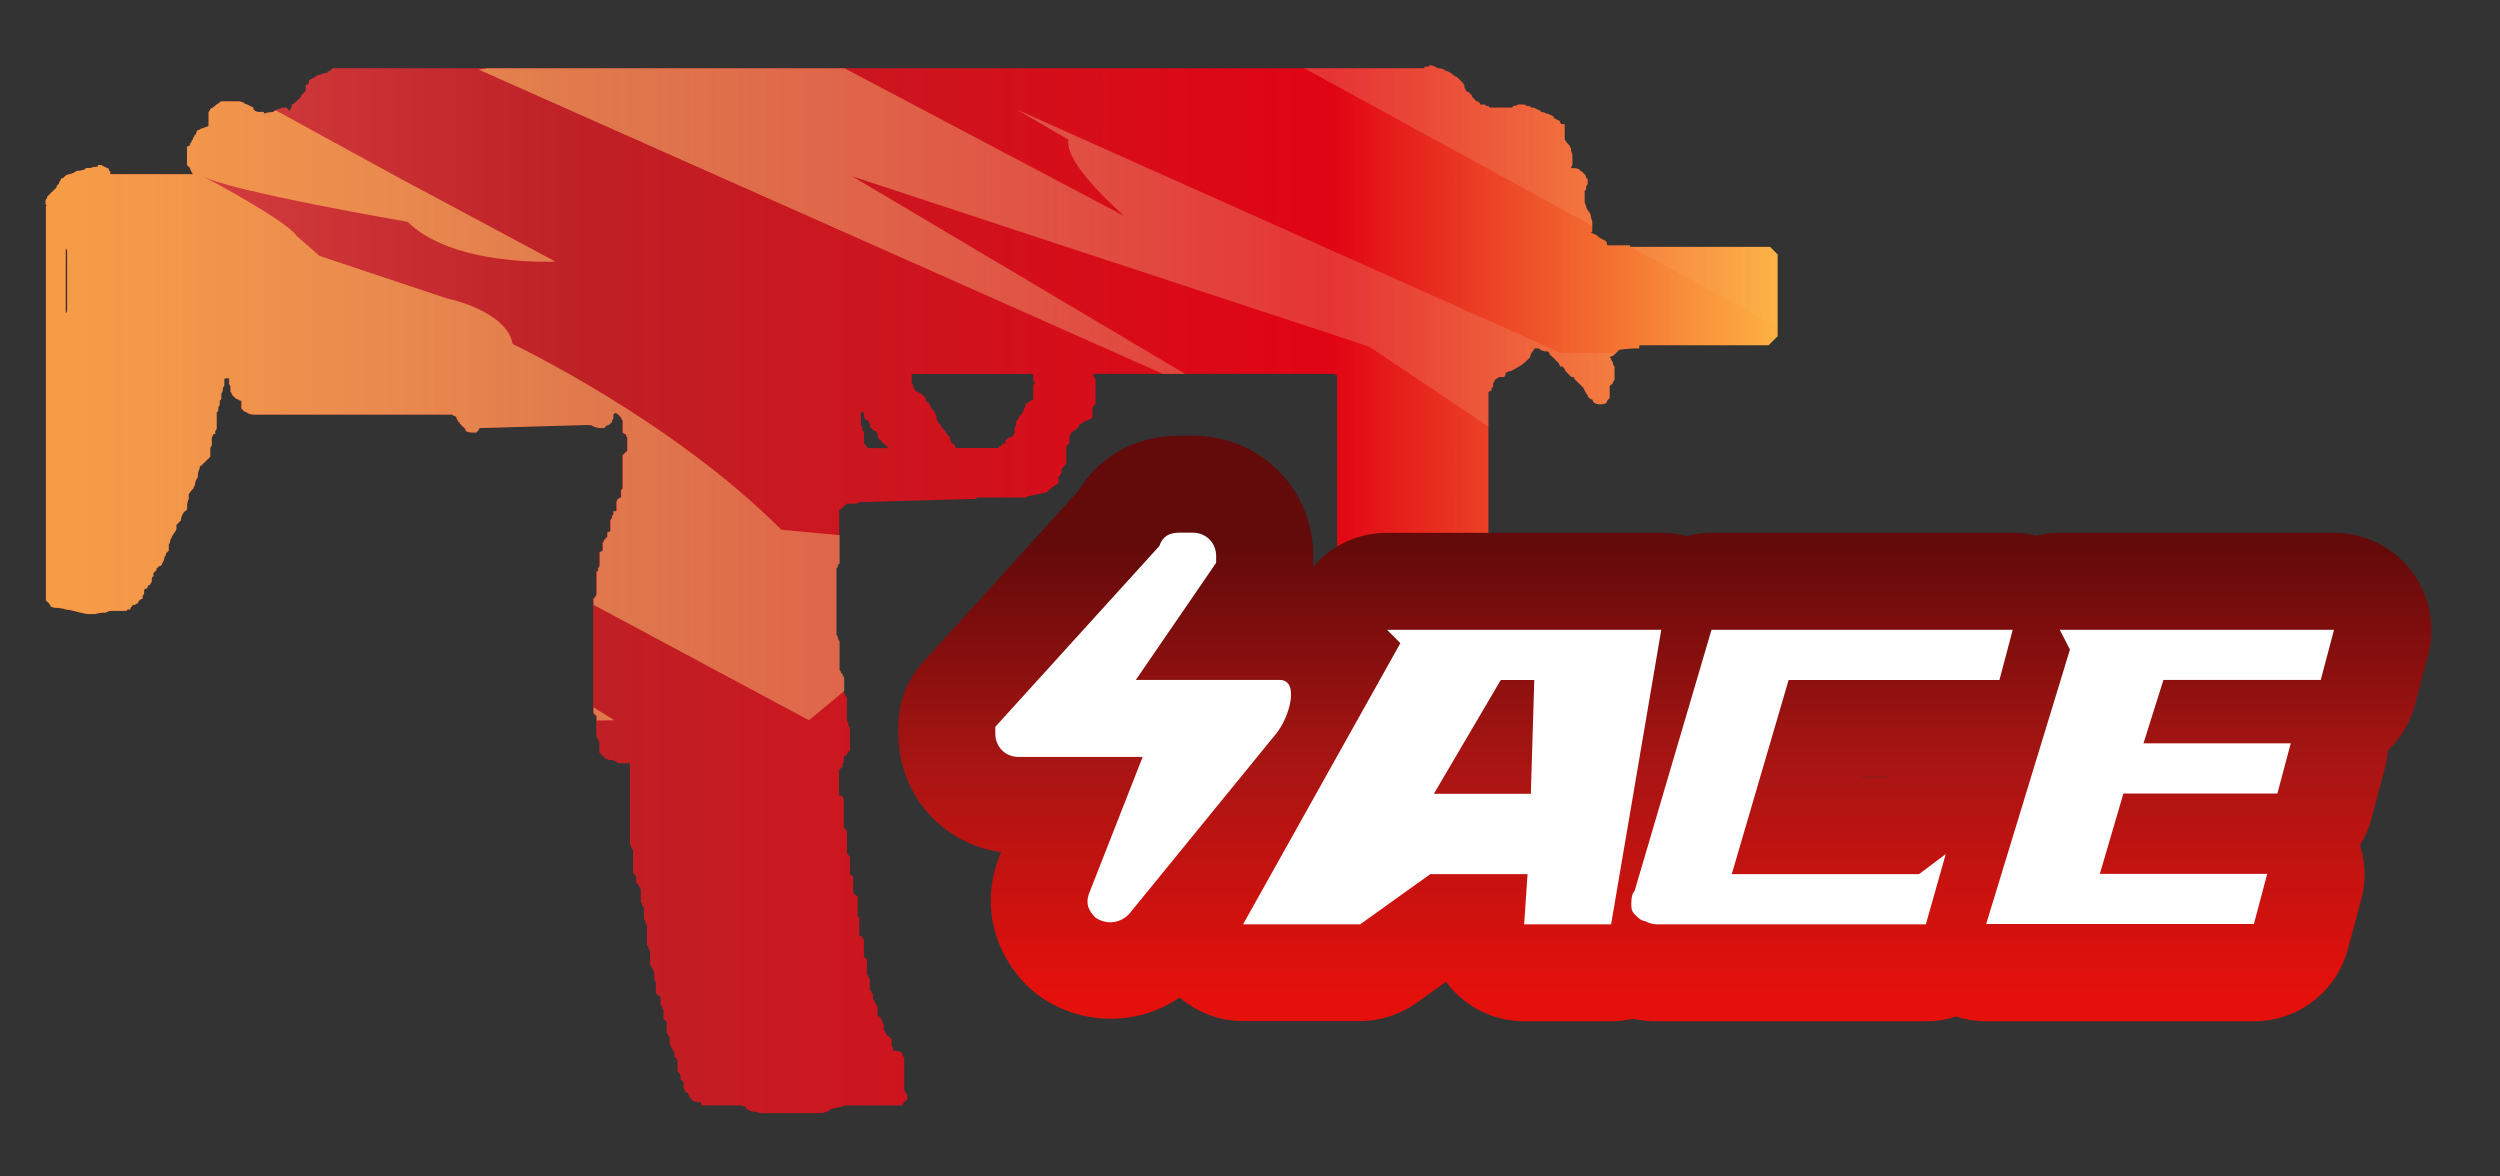 <?xml version="1.0" encoding="utf-8"?>
<!-- Generator: Adobe Illustrator 16.0.0, SVG Export Plug-In . SVG Version: 6.00 Build 0)  -->
<!DOCTYPE svg PUBLIC "-//W3C//DTD SVG 1.1//EN" "http://www.w3.org/Graphics/SVG/1.1/DTD/svg11.dtd">
<svg version="1.1" id="case1" xmlns="http://www.w3.org/2000/svg" xmlns:xlink="http://www.w3.org/1999/xlink" x="0px" y="0px"
	 width="76.5px" height="36px" viewBox="0 0 76.5 36" enable-background="new 0 0 76.5 36" xml:space="preserve">
<rect x="0" y="0" width="76.5" height="36" fill="#333333" stroke="none"/>
<linearGradient id="mp7_1_" gradientUnits="userSpaceOnUse" x1="-116.663" y1="-541.249" x2="-63.664" y2="-541.249" gradientTransform="matrix(1 0 0 -1 118.06 -523.226)">
	<stop  offset="0" style="stop-color:#DC4A49"/>
	<stop  offset="0.301" style="stop-color:#BE2126"/>
	<stop  offset="0.742" style="stop-color:#E10414"/>
	<stop  offset="1" style="stop-color:#FEB243"/>
</linearGradient>
<path id="mp7" fill="url(#mp7_1_)" d="M31.618,11.536v-0.092h-3.721v0.277c0.028,0.022,0.045,0.055,0.048,0.091v0.048l0.052,0.046
	v0.045c0.061,0.032,0.124,0.062,0.186,0.092c0.031,0.031,0.062,0.063,0.1,0.094c0.027,0.022,0.044,0.054,0.047,0.089v0.046
	c0.023,0.028,0.057,0.045,0.093,0.048c0.003,0.036,0.021,0.069,0.048,0.091c0.001,0.036,0.018,0.069,0.046,0.092
	c-0.004,0.022,0.011,0.043,0.034,0.047c0.005,0,0.009,0,0.014,0c0.032,0.062,0.063,0.123,0.093,0.185v0.091l0.039,0.047v0.047
	l0.094,0.091c0.003,0.036,0.021,0.069,0.048,0.093l0.092,0.095v0.047h0.046v0.048c0.032,0.029,0.064,0.06,0.094,0.091v0.091
	l0.047,0.048v0.045c0.036,0.002,0.069,0.02,0.093,0.047c0.003,0.036,0.02,0.069,0.047,0.093h1.273
	c0.024,0.003,0.046-0.014,0.048-0.038c0-0.003,0-0.006,0-0.009c0.035-0.002,0.068-0.019,0.09-0.046v-0.04h0.096V13.48l0.095-0.091
	c0.052,0.002,0.101-0.014,0.14-0.047c0.002-0.036,0.02-0.069,0.047-0.092v-0.139c0.004-0.036,0.021-0.069,0.047-0.093V12.88
	c0.023,0.003,0.045-0.012,0.049-0.035c0-0.003,0-0.007,0-0.011c0.026-0.023,0.043-0.056,0.046-0.091
	c0.03-0.031,0.062-0.063,0.095-0.093c0.002-0.036,0.019-0.069,0.047-0.092V12.51c0.027-0.023,0.045-0.056,0.047-0.092
	s0.02-0.069,0.047-0.091c0.037-0.003,0.07-0.021,0.095-0.048c0.024-0.027,0.059-0.043,0.095-0.046v-0.415
	c0.004-0.035,0.02-0.068,0.047-0.091c-0.003-0.036-0.02-0.068-0.047-0.092C31.618,11.603,31.62,11.569,31.618,11.536z M49.125,7.368
	c0.027,0.023,0.045,0.056,0.049,0.092c-0.004,0.022,0.014,0.043,0.031,0.047c0.006,0.001,0.01,0.001,0.018,0h0.658v0.047h4.283
	l0.232,0.233v2.5l-0.279,0.278h-3.955v0.094c-0.205,0-0.41,0.015-0.613,0.045l-0.047,0.047c-0.029,0.029-0.076,0.076-0.141,0.138
	c-0.037,0.001-0.072,0.018-0.1,0.045c0.025,0.024,0.045,0.058,0.049,0.094c0.025,0.024,0.045,0.057,0.047,0.093
	s0.02,0.068,0.047,0.091v0.418c-0.027,0.023-0.045,0.057-0.047,0.092c-0.029,0.031-0.064,0.061-0.102,0.091v0.371l-0.047,0.045
	c-0.027,0.025-0.047,0.062-0.047,0.1c-0.119,0.059-0.262,0.059-0.375,0c-0.031-0.025-0.053-0.062-0.053-0.1
	c-0.033-0.001-0.066-0.017-0.094-0.045l-0.047-0.045c-0.002-0.037-0.021-0.071-0.051-0.094c-0.029-0.061-0.063-0.122-0.094-0.183
	l-0.047-0.048c-0.029-0.03-0.063-0.06-0.094-0.091l-0.096-0.092c-0.025-0.023-0.045-0.057-0.047-0.093h-0.073
	c-0.032-0.031-0.063-0.062-0.097-0.092c-0.031-0.03-0.063-0.061-0.092-0.094c-0.008-0.036-0.021-0.068-0.053-0.092
	c0-0.03-0.025-0.046-0.094-0.046c-0.027-0.022-0.045-0.055-0.049-0.091l-0.09-0.093c-0.031-0.03-0.063-0.063-0.096-0.094
	l-0.102-0.091c-0.002-0.036-0.021-0.069-0.047-0.092h-0.047c-0.063-0.001-0.129-0.017-0.188-0.047L47.1,10.661h-0.141
	c-0.023,0.05-0.057,0.097-0.094,0.137c-0.025,0.042-0.041,0.089-0.047,0.137c-0.031,0.034-0.078,0.078-0.145,0.14
	c-0.059,0.055-0.117,0.102-0.188,0.138c-0.079,0.042-0.157,0.088-0.233,0.138c-0.053-0.004-0.104,0.013-0.144,0.048H46.07v0.046
	c-0.004,0.036-0.021,0.069-0.049,0.092H45.88c-0.051,0.024-0.101,0.055-0.142,0.093c-0.002,0.036-0.021,0.069-0.049,0.092v0.091
	c0.006,0.023-0.014,0.044-0.032,0.048c-0.005,0-0.011,0-0.015,0v0.091c-0.033,0.002-0.067,0.019-0.096,0.047v11.935
	c-0.003,0.037-0.021,0.07-0.048,0.094l-0.049,0.052v0.092c-0.039,0-0.071,0.021-0.103,0.045l-0.045,0.048h-0.371
	c-0.022-0.023-0.058-0.046-0.095-0.048c-0.157,0-0.313-0.021-0.471-0.045c-0.063-0.002-0.13-0.021-0.188-0.045
	c-0.044-0.019-0.078-0.051-0.093-0.099h-0.094c-0.021,0.009-0.046-0.012-0.05-0.028c0-0.004,0-0.015,0-0.019
	c-0.063,0-0.129-0.016-0.188-0.045c-0.021,0.004-0.044-0.012-0.048-0.033c0-0.004,0-0.008,0-0.012
	c-0.064-0.002-0.131-0.018-0.188-0.047h-0.131v-0.045c-0.064,0-0.131-0.016-0.188-0.045c-0.064,0-0.128-0.016-0.188-0.045
	l-0.048-0.045H42.68c-0.021-0.029-0.06-0.047-0.095-0.049c-0.036-0.002-0.069-0.018-0.099-0.047
	c-0.051,0.004-0.103-0.012-0.141-0.045c-0.054-0.023-0.101-0.06-0.144-0.092c-0.063-0.031-0.125-0.063-0.188-0.097h-0.048
	c-0.052-0.021-0.101-0.055-0.142-0.092c-0.051-0.021-0.1-0.062-0.141-0.099c-0.004-0.03-0.021-0.065-0.05-0.092
	c-0.021-0.022-0.062-0.045-0.097-0.047c-0.025-0.021-0.045-0.057-0.047-0.092c-0.031-0.029-0.063-0.061-0.096-0.092
	c-0.029-0.023-0.049-0.062-0.049-0.1c-0.035-0.003-0.07-0.021-0.096-0.046c-0.036-0.003-0.068-0.021-0.094-0.047
	c-0.002-0.035-0.021-0.067-0.047-0.096c-0.004-0.034-0.021-0.064-0.047-0.097c-0.002-0.032-0.021-0.063-0.049-0.09
	c0.004-0.021-0.016-0.045-0.033-0.047c-0.004,0-0.01,0-0.015,0v-0.096c-0.005-0.035-0.021-0.068-0.051-0.092V22.08
	c-0.028-0.033-0.063-0.063-0.093-0.092l-0.043-0.047v-0.094c-0.026-0.021-0.047-0.06-0.047-0.097
	c-0.004-0.033-0.021-0.063-0.049-0.094V19.22c0.026-0.021,0.045-0.059,0.049-0.094c0.023-0.021,0.045-0.058,0.047-0.094v-0.787
	c0.029-0.062,0.063-0.124,0.095-0.186c0.024-0.023,0.044-0.056,0.046-0.092v-6.48c-0.042-0.025-0.09-0.041-0.139-0.047h-7.3
	c0.003,0.023-0.014,0.044-0.037,0.047c-0.003,0-0.007,0-0.01,0l0.047,0.045c0.027,0.023,0.045,0.057,0.047,0.093v0.738
	c-0.031,0.032-0.063,0.063-0.094,0.1v0.322c-0.063,0.033-0.127,0.062-0.188,0.093c-0.036,0.001-0.071,0.019-0.095,0.047
	c-0.023,0.027-0.059,0.044-0.094,0.046c-0.028,0.023-0.046,0.056-0.049,0.092c-0.029,0.032-0.062,0.062-0.092,0.092
	c-0.053,0.021-0.1,0.054-0.142,0.092v0.04c-0.027,0.023-0.044,0.056-0.048,0.091v0.184l-0.094,0.093v0.554
	c-0.021-0.004-0.043,0.01-0.047,0.033c-0.002,0.004-0.002,0.009-0.001,0.014c-0.03,0.03-0.062,0.059-0.094,0.093v0.09
	c-0.003,0.036-0.02,0.07-0.047,0.094c0.003,0.022-0.014,0.043-0.036,0.045c-0.004,0-0.008,0-0.012,0v0.185
	c0.003,0.022-0.014,0.043-0.035,0.045c-0.004,0-0.008,0-0.012,0c-0.04,0.04-0.088,0.071-0.14,0.093l-0.047,0.047l-0.095,0.092
	c-0.04,0.033-0.091,0.049-0.143,0.045c-0.125,0.032-0.267,0.064-0.423,0.092c-0.036,0.002-0.071,0.019-0.094,0.048h-1.498
	l-0.047,0.045h-0.14l-3.389,0.094c-0.036,0.002-0.071,0.019-0.095,0.046h-0.328c0.002,0.022-0.014,0.043-0.036,0.045
	c-0.003,0-0.007,0-0.011,0l-0.091,0.092l-0.05,0.048H25.68v1.661c-0.023-0.003-0.044,0.012-0.048,0.035c0,0.003,0,0.007,0,0.011
	c-0.001,0.036-0.019,0.07-0.046,0.093v2.035c0.027,0.021,0.043,0.057,0.046,0.092c0.002,0.037,0.02,0.068,0.048,0.097v0.879
	c0.027,0.021,0.044,0.06,0.046,0.092l0.05,0.048c0.002,0.036,0.019,0.069,0.046,0.094v0.465c0.027,0.021,0.044,0.059,0.046,0.094
	l0.047,0.045v0.691c0.002,0.035,0.019,0.066,0.046,0.093v0.093c0.029,0.021,0.046,0.059,0.049,0.094v0.646l-0.05,0.046
	c-0.027,0.022-0.043,0.06-0.046,0.094c-0.023,0.026-0.057,0.045-0.093,0.048v0.188l-0.046,0.046v0.093
	c-0.033,0.03-0.065,0.063-0.1,0.094v0.785h0.1c0.002,0.035,0.019,0.067,0.046,0.096v0.877l0.048,0.051
	c0.028,0.021,0.045,0.056,0.047,0.092v0.602c0.002,0.034,0.019,0.067,0.046,0.09c-0.002,0.022,0.014,0.045,0.037,0.048
	c0.004,0,0.008,0,0.012,0v0.558c0.024,0.024,0.058,0.045,0.095,0.047v0.512c0.03,0.027,0.061,0.063,0.093,0.092h0.046v0.603
	c-0.002,0.021,0.014,0.043,0.037,0.046c0.004,0,0.007,0,0.011,0v0.555c0.025,0.024,0.059,0.043,0.095,0.046
	c0.002,0.036,0.019,0.067,0.047,0.093v0.513c0.033,0.028,0.062,0.063,0.093,0.095v0.459l0.041,0.039
	c0.001,0.037,0.019,0.069,0.047,0.096v0.32c0.027,0.021,0.045,0.059,0.049,0.094l0.047,0.053v0.143
	c0.028,0.021,0.046,0.058,0.047,0.09c0.029,0.021,0.046,0.059,0.049,0.095l0.046,0.048v0.275c0.023,0.027,0.057,0.043,0.093,0.048
	v0.047c0.028,0.021,0.045,0.058,0.047,0.093c0.003,0.034,0.02,0.066,0.047,0.094v0.139c0.028,0.021,0.045,0.059,0.048,0.094
	c0.028,0.021,0.045,0.059,0.048,0.092c0.024,0.029,0.058,0.046,0.095,0.048c-0.003,0.021,0.012,0.044,0.034,0.048
	c0.004,0,0.009,0,0.013,0v0.187c0.002,0.035,0.019,0.067,0.046,0.095v0.092h0.059c0.065,0.002,0.13,0.018,0.189,0.045
	c0.027,0.023,0.043,0.061,0.046,0.094c-0.003,0.021,0.015,0.045,0.039,0.051c0.003,0,0.006,0,0.01,0v1.018
	c0.027,0.021,0.044,0.057,0.047,0.092l0.048,0.047v0.141l-0.1,0.094c-0.028,0.021-0.045,0.059-0.048,0.092h-1.737
	c-0.05,0.01-0.099,0.023-0.142,0.049h-0.045c-0.076,0.025-0.156,0.043-0.236,0.047c-0.041,0.037-0.088,0.066-0.139,0.094h-0.048
	c-0.039,0.031-0.09,0.049-0.142,0.045h-1.883c-0.074-0.033-0.154-0.051-0.235-0.045c-0.061-0.031-0.124-0.063-0.186-0.094v-0.047
	c-0.059-0.029-0.125-0.049-0.191-0.049h-1.177V33.73H21.39c-0.065,0-0.13-0.021-0.188-0.047c-0.032-0.031-0.063-0.063-0.094-0.098
	c-0.004-0.031-0.021-0.064-0.048-0.092V33.45c-0.036-0.007-0.07-0.021-0.094-0.052c-0.003-0.032-0.02-0.065-0.047-0.092V33.12l0,0
	c-0.032-0.028-0.063-0.063-0.095-0.093v-0.143c-0.032-0.027-0.062-0.063-0.094-0.092v-0.37c-0.033-0.028-0.064-0.063-0.095-0.09
	V32.2c0.002-0.023-0.014-0.043-0.037-0.048c-0.003,0-0.006,0-0.009,0c-0.003-0.034-0.021-0.067-0.049-0.092
	c-0.001-0.035-0.019-0.069-0.048-0.094v-0.234l-0.047-0.047c-0.002-0.035-0.019-0.067-0.046-0.094V31.27
	c-0.032-0.024-0.062-0.063-0.095-0.09v-0.281c-0.026-0.021-0.042-0.057-0.045-0.094c0.002-0.021-0.015-0.045-0.039-0.047
	c-0.003,0-0.006,0-0.009,0v-0.275c-0.037,0-0.071-0.018-0.095-0.045l-0.047-0.047v-0.324c-0.003-0.03-0.02-0.063-0.046-0.092v-0.184
	c-0.001-0.035-0.015-0.068-0.038-0.092c-0.002-0.037-0.02-0.07-0.048-0.094c-0.002-0.035-0.019-0.066-0.046-0.09v-0.418
	c-0.028-0.021-0.045-0.06-0.047-0.097c-0.002-0.033-0.02-0.063-0.047-0.092v-0.604c-0.028-0.023-0.044-0.062-0.047-0.099
	c-0.002-0.035-0.02-0.063-0.047-0.092V27.75c-0.023,0.004-0.045-0.014-0.048-0.037c0-0.004,0-0.006,0-0.01
	c-0.001-0.035-0.019-0.068-0.046-0.092v-0.369c-0.003-0.035-0.02-0.068-0.047-0.092c-0.003-0.037-0.02-0.07-0.048-0.094
	l-0.049-0.054V26.82l-0.047-0.053c0.002-0.021-0.014-0.041-0.036-0.045c-0.004,0-0.008,0-0.012,0v-0.688
	c-0.003-0.035-0.02-0.066-0.047-0.097c-0.002-0.03-0.019-0.063-0.046-0.092v-2.492H18.95c-0.037-0.004-0.071-0.021-0.095-0.049
	c-0.036-0.002-0.07-0.018-0.094-0.045h-0.045c-0.066,0-0.131-0.016-0.189-0.047c-0.03-0.031-0.063-0.061-0.094-0.092
	c-0.031-0.031-0.061-0.061-0.093-0.094v-0.324c-0.035-0.059-0.066-0.121-0.095-0.184v-0.604L18.15,21.82v-3.51
	c0.022,0.004,0.043-0.011,0.047-0.033c0.001-0.004,0.001-0.008,0-0.012c0.028-0.023,0.045-0.057,0.047-0.093V17.48h0.046v-0.09
	c0.027-0.024,0.044-0.058,0.049-0.094V16.89c0.036-0.002,0.07-0.02,0.093-0.048V16.61c0.028-0.023,0.045-0.056,0.048-0.091
	c0.032-0.031,0.062-0.063,0.094-0.091v-0.14c0.036-0.002,0.07-0.019,0.094-0.046v-0.325c0.028-0.022,0.046-0.057,0.048-0.093
	c0.002-0.035,0.019-0.067,0.046-0.089v-0.092h0.092v-0.28c0.012-0.072,0.068-0.128,0.14-0.14v-0.227l0.048-0.047V13.93l0.093-0.093
	l0.049-0.041v-0.42c-0.027-0.023-0.044-0.056-0.047-0.092c-0.036-0.003-0.069-0.02-0.093-0.047v-0.369
	c-0.027-0.023-0.044-0.056-0.048-0.091c-0.033-0.031-0.062-0.063-0.094-0.093c-0.023-0.028-0.058-0.045-0.094-0.047l-0.047,0.047
	v0.093c-0.003,0.035-0.02,0.067-0.046,0.091v0.046c-0.032,0.032-0.065,0.062-0.1,0.093c-0.036,0.003-0.069,0.019-0.094,0.045
	l-0.037,0.047h-0.14c-0.065-0.007-0.128-0.023-0.189-0.047c-0.04-0.034-0.09-0.05-0.142-0.045h-0.144
	c-1.036,0.032-2.103,0.062-3.2,0.092c-0.027,0.023-0.044,0.056-0.047,0.092c-0.022-0.003-0.043,0.012-0.046,0.034
	c-0.001,0.004-0.001,0.007,0,0.011h-0.14c-0.065,0-0.129-0.016-0.188-0.045c-0.003-0.036-0.021-0.068-0.047-0.092
	c-0.033-0.031-0.062-0.061-0.094-0.092l-0.046-0.046c0.004-0.022-0.011-0.043-0.034-0.047c-0.004-0.001-0.009-0.001-0.013,0
	c-0.002-0.037-0.021-0.071-0.05-0.093v-0.042l-0.047-0.047c-0.036-0.003-0.069-0.02-0.093-0.046h-6.07
	c-0.065-0.001-0.13-0.017-0.188-0.047c-0.024-0.027-0.058-0.043-0.094-0.045l-0.094-0.095v-0.233
	c-0.037-0.002-0.07-0.019-0.095-0.045c-0.036-0.002-0.07-0.018-0.095-0.045l-0.094-0.094c-0.002-0.036-0.02-0.07-0.048-0.092v-0.14
	c-0.003-0.035-0.019-0.068-0.045-0.091v-0.185h-0.1c-0.024-0.002-0.045,0.015-0.047,0.039c0,0.002,0,0.005,0,0.007v0.185
	c-0.027,0.024-0.044,0.058-0.047,0.094v0.045c-0.003,0.035-0.019,0.068-0.045,0.092v0.139c-0.003,0.036-0.021,0.068-0.05,0.089
	v0.135c-0.028,0.026-0.045,0.062-0.047,0.1v0.093c-0.021-0.003-0.042,0.012-0.045,0.033c-0.001,0.004-0.001,0.008,0,0.012v0.462
	c-0.002,0.036-0.019,0.069-0.047,0.092v0.092H6.527c-0.003,0.036-0.02,0.068-0.047,0.092v0.231c-0.001,0.036-0.019,0.07-0.046,0.093
	v0.277c-0.031,0.031-0.064,0.061-0.094,0.091c-0.064,0.062-0.126,0.125-0.189,0.186c-0.032,0-0.047,0.029-0.047,0.092
	c-0.031,0.057-0.047,0.12-0.048,0.188c0.004,0.05-0.013,0.1-0.047,0.137c-0.03,0.057-0.046,0.121-0.047,0.185
	c-0.027,0.024-0.043,0.057-0.046,0.093C5.859,15,5.811,15.062,5.773,15.131v0.14c-0.031,0.057-0.047,0.121-0.048,0.185V15.6
	c-0.062,0.028-0.111,0.078-0.139,0.14c-0.032,0.056-0.048,0.119-0.049,0.183c-0.03,0.032-0.078,0.078-0.14,0.139V16.2
	c-0.023,0.051-0.055,0.098-0.092,0.14c-0.033,0.06-0.062,0.121-0.095,0.184c0.003,0.05-0.013,0.1-0.047,0.138v0.184l-0.046,0.048
	c-0.029,0.022-0.046,0.057-0.047,0.093c-0.035,0.037-0.053,0.087-0.048,0.137l-0.094,0.185c-0.036,0.002-0.07,0.019-0.094,0.046
	L4.787,17.4v0.045l-0.094,0.091v0.094l-0.048,0.046v0.093c-0.003,0.036-0.02,0.068-0.046,0.092c0.002,0.023-0.014,0.043-0.037,0.045
	c-0.003,0-0.007,0-0.011,0C4.524,17.93,4.507,17.964,4.504,18c-0.037,0.001-0.071,0.019-0.094,0.047v0.09
	c-0.001,0.036-0.018,0.07-0.047,0.092v0.093c-0.037,0.002-0.071,0.019-0.095,0.047c-0.028,0.022-0.045,0.056-0.047,0.092
	c-0.036,0.003-0.069,0.02-0.092,0.046c-0.062,0-0.094,0.019-0.094,0.046c-0.028,0.022-0.046,0.059-0.048,0.094h-0.09
	c0.002,0.022-0.015,0.043-0.038,0.045c-0.003,0-0.006,0-0.009,0H3.38c-0.05,0.009-0.098,0.022-0.142,0.053
	c-0.111-0.003-0.222,0.014-0.328,0.045H2.675c-0.157-0.029-0.3-0.063-0.425-0.098c-0.076-0.021-0.154-0.039-0.234-0.043
	C1.925,18.619,1.83,18.602,1.734,18.6c-0.065,0-0.13-0.017-0.189-0.045c-0.002-0.035-0.019-0.07-0.046-0.093L1.405,18.37V6.298
	h0.046L1.397,6.256V6.118c0.027-0.023,0.044-0.057,0.047-0.092c0.031-0.03,0.061-0.062,0.094-0.1
	c0.033-0.038,0.064-0.06,0.095-0.091l0.094-0.091c0.002-0.036,0.02-0.07,0.047-0.093c0.028-0.023,0.045-0.056,0.049-0.092
	c0.026-0.024,0.042-0.057,0.045-0.092c0.036-0.002,0.07-0.019,0.094-0.046l0.048-0.05c0.044-0.024,0.092-0.039,0.141-0.044
	C2.22,5.309,2.284,5.277,2.34,5.234C2.421,5.231,2.5,5.216,2.575,5.189C2.598,5.191,2.619,5.174,2.622,5.15c0-0.003,0-0.006,0-0.009
	h0.14c0.076-0.026,0.155-0.04,0.235-0.042V5.05h0.094c0.065,0.033,0.127,0.063,0.188,0.094c0.022-0.004,0.044,0.01,0.048,0.033
	c0.001,0.005,0.001,0.01,0,0.015C3.325,5.214,3.341,5.235,3.363,5.237c0.003,0,0.006,0,0.01,0v0.094h2.544
	c-0.02-0.016-0.033-0.033-0.048-0.048c-0.003-0.036-0.02-0.068-0.047-0.091V5.146c-0.03-0.032-0.062-0.061-0.1-0.094V4.499
	c0.025-0.026,0.059-0.043,0.095-0.046V4.398c0.028-0.021,0.045-0.054,0.048-0.089C5.892,4.285,5.91,4.252,5.914,4.216
	c0.025-0.024,0.042-0.058,0.045-0.093C5.982,4.126,6.003,4.11,6.006,4.087c0-0.004,0-0.008,0-0.012
	c0.003-0.036,0.021-0.068,0.047-0.092c0.036-0.002,0.07-0.019,0.095-0.045c0.05-0.006,0.097-0.022,0.14-0.048
	c0.037-0.002,0.071-0.019,0.095-0.046V3.431C6.411,3.408,6.427,3.374,6.43,3.338c0.05-0.023,0.097-0.053,0.139-0.09
	c0.042-0.04,0.089-0.074,0.14-0.1l0.05-0.045h0.563c0.05,0.005,0.098,0.021,0.142,0.045c0.024,0.028,0.058,0.045,0.094,0.048
	c0.063,0.031,0.125,0.063,0.188,0.093C7.748,3.324,7.765,3.357,7.792,3.38c0.04,0.033,0.09,0.05,0.142,0.046h0.14v0.052
	C8.15,3.451,8.23,3.435,8.31,3.431c0.038,0,0.075-0.018,0.1-0.046c0.034-0.004,0.064-0.021,0.087-0.046
	c0.049-0.005,0.096-0.02,0.139-0.045h0.142c0.014,0.044,0.049,0.079,0.094,0.091c0.003-0.036,0.021-0.068,0.049-0.091V3.199
	c0.036-0.003,0.07-0.021,0.093-0.048l0.047-0.045c0.033-0.03,0.064-0.062,0.1-0.092c0.031-0.021,0.05-0.056,0.052-0.093l0.093-0.092
	l0.047-0.045V2.599c0.038-0.002,0.074-0.019,0.1-0.047V2.46c0.023-0.027,0.056-0.043,0.092-0.046c0.025-0.029,0.062-0.047,0.1-0.049
	C9.643,2.343,9.659,2.322,9.681,2.32c0.004,0,0.008,0,0.012,0c0.042-0.025,0.089-0.042,0.138-0.048
	c0.06-0.029,0.125-0.044,0.191-0.045V2.183h0.047c0.024,0.002,0.045-0.015,0.047-0.039c0-0.003,0-0.006,0-0.01
	c0.022,0.003,0.043-0.013,0.046-0.035c0-0.003,0-0.006,0-0.01h33.42c-0.004-0.023,0.012-0.044,0.031-0.048c0.008,0,0.012,0,0.016,0
	h0.094V1.999h0.102c0.063,0.03,0.125,0.06,0.188,0.092c0.063,0,0.129,0.016,0.188,0.045c0.025,0.028,0.063,0.044,0.101,0.048
	c0.054,0.022,0.101,0.053,0.142,0.089c0.043,0.039,0.09,0.07,0.146,0.092l0.05,0.048c0.03,0.032,0.063,0.06,0.094,0.092
	c0.031,0.032,0.043,0.064,0.078,0.094V2.69c0.026,0.023,0.045,0.057,0.047,0.093c0.054,0.021,0.101,0.053,0.144,0.092
	c0.024,0.023,0.043,0.056,0.047,0.092c0.029,0.032,0.063,0.061,0.093,0.092c0,0.03,0.03,0.046,0.098,0.046
	c-0.004,0.021,0.012,0.042,0.029,0.045c0.006,0,0.012,0,0.018,0v0.049h0.146c0.021,0.028,0.059,0.045,0.096,0.047
	c0.021-0.003,0.043,0.013,0.048,0.036c0,0.003,0,0.007,0,0.01h0.706c-0.012-0.022,0.005-0.043,0.027-0.046
	c0.004-0.001,0.008,0,0.012,0c0.05-0.006,0.096-0.022,0.138-0.047h0.188c0.037,0.034,0.088,0.051,0.142,0.047
	c0.021-0.003,0.043,0.012,0.047,0.034c0,0.004,0,0.008,0,0.012h0.094c0.064,0.03,0.128,0.062,0.189,0.091l0.047,0.046
	c0.051-0.003,0.103,0.014,0.142,0.047h0.047c0.057,0.023,0.121,0.061,0.187,0.091v0.044c0.062,0.032,0.122,0.064,0.187,0.094
	c0.004,0.037,0.021,0.07,0.053,0.094h0.095V4.26c0.035,0.069,0.082,0.131,0.142,0.185l0.049,0.093c0,0.064,0.016,0.128,0.045,0.185
	v0.323c-0.022,0.028-0.039,0.063-0.041,0.1H48.2c0.049,0.005,0.098,0.021,0.141,0.048c-0.002,0.023,0.017,0.043,0.037,0.045
	c0.004,0,0.009,0,0.013,0l0.098,0.093c0.023,0.023,0.046,0.057,0.046,0.093c-0.002,0.023,0.016,0.044,0.036,0.046
	c0.005,0,0.009,0,0.011,0v0.136c0,0.036-0.021,0.07-0.047,0.092v0.099l-0.046,0.045v0.32c0.003,0.048,0.019,0.095,0.044,0.137
	c0.006,0.073,0.043,0.14,0.1,0.186l0.041,0.092c0.002,0.065,0.021,0.129,0.05,0.187v0.32l-0.05,0.047h0.05l0.18,0.092
	c-0.004,0.023,0.012,0.043,0.035,0.046c0.004,0,0.008,0,0.012,0C48.996,7.307,49.063,7.337,49.125,7.368z M26.626,12.974
	c-0.028-0.023-0.045-0.057-0.047-0.093c-0.073-0.008-0.131-0.064-0.142-0.137V12.65c-0.028-0.022-0.045-0.056-0.047-0.092
	c-0.003,0.036-0.021,0.069-0.048,0.092v0.323c0.003,0.036,0.021,0.069,0.048,0.092v0.092c-0.003,0.021,0.012,0.042,0.034,0.045
	c0.004,0.001,0.009,0,0.013,0v0.371c0.033,0.031,0.062,0.063,0.093,0.093v0.047h0.709c-0.037-0.002-0.071-0.019-0.095-0.047
	c-0.033-0.03-0.064-0.062-0.1-0.093c-0.022,0.003-0.043-0.012-0.047-0.035c0-0.003,0-0.007,0-0.011
	c-0.032-0.032-0.06-0.065-0.093-0.094c-0.028-0.022-0.045-0.056-0.047-0.092V13.25c-0.022,0.001-0.041-0.016-0.042-0.039
	c0-0.004,0-0.008,0.001-0.012c-0.038-0.002-0.074-0.018-0.1-0.045c-0.029-0.031-0.061-0.061-0.093-0.092
	C26.627,13.035,26.627,13.004,26.626,12.974L26.626,12.974z M2.009,8.156V9.59c0.027-0.023,0.044-0.056,0.047-0.092V7.693
	C2.054,7.656,2.037,7.622,2.009,7.598V8.156z"/>
<linearGradient id="shape5_1_" gradientUnits="userSpaceOnUse" x1="180.463" y1="1559.054" x2="180.463" y2="1572.804" gradientTransform="matrix(1 0 0 1 -129.52 -1542.386)">
	<stop  offset="0" style="stop-color:#630A0A"/>
	<stop  offset="0.489" style="stop-color:#A81513"/>
	<stop  offset="1" style="stop-color:#E4100C"/>
</linearGradient>
<path id="shape5" fill="url(#shape5_1_)" d="M60.773,31.251c-0.313,0-0.625-0.05-0.922-0.147c-0.297,0.104-0.609,0.147-0.922,0.147
	h-8.193c-0.188,0-0.443-0.009-0.771-0.075c-0.217,0.051-0.438,0.075-0.664,0.075h-2.662c-0.816,0-1.605-0.342-2.166-0.937
	c-0.078-0.086-0.15-0.174-0.221-0.271l-0.91,0.648c-0.504,0.354-1.1,0.554-1.725,0.554h-3.584c-0.719,0-1.402-0.269-1.938-0.722
	c-0.614,0.427-1.352,0.649-2.112,0.649c-0.75,0-1.479-0.222-2.104-0.642c-0.164-0.11-0.315-0.233-0.452-0.37
	c-1.021-1.021-1.363-2.423-0.92-3.753l0.044-0.128l0.08-0.203c-1.801-0.254-3.145-1.769-3.145-3.646V22.24
	c0-0.741,0.274-1.45,0.773-1.996l4.748-5.232c0.646-1.069,1.762-1.679,3.08-1.679h0.41c2.064,0,3.687,1.618,3.687,3.684
	c0,0-0.002,0.289-0.004,0.331c0.555-0.653,1.37-1.044,2.26-1.044h8.397c0.263,0,0.519,0.034,0.769,0.103
	c0.25-0.067,0.508-0.103,0.771-0.103h9.217c0.244,0,0.482,0.029,0.72,0.087c0.231-0.058,0.479-0.087,0.72-0.087h8.396
	c0.918,0,1.797,0.433,2.354,1.159c0.563,0.726,0.752,1.689,0.518,2.573l-0.403,1.532c-0.146,0.541-0.437,1.02-0.826,1.395
	c-0.021,0.188-0.049,0.372-0.098,0.555l-0.41,1.537c-0.071,0.282-0.188,0.551-0.349,0.799c0.168,0.533,0.188,1.109,0.041,1.656
	l-0.414,1.539c-0.35,1.297-1.521,2.202-2.862,2.202H60.773z M57.734,23.782l0.018-0.009h-0.797l-0.004,0.009H57.734z"/>
<path id="ACE" fill="#FFFFFF" d="M34.965,23.163h-3.792c-0.409,0-0.717-0.308-0.717-0.718c0-0.104,0-0.104,0-0.204l5.018-5.531
	c0.104-0.307,0.313-0.41,0.613-0.41h0.41c0.408,0,0.717,0.308,0.717,0.717c0,0.102,0,0.205,0,0.205l-2.458,3.584h4.401
	c0.614,0,0.313,1.127-0.103,1.639l-4.509,5.531c-0.309,0.308-0.717,0.308-1.023,0.104c-0.205-0.206-0.309-0.41-0.205-0.719
	L34.965,23.163L34.965,23.163L34.965,23.163z M42.443,19.271l0.408,0.41l-4.813,8.603h3.584l2.146-1.536h2.975l-0.104,1.536H49.3
	l1.535-9.013H42.443L42.443,19.271z M46.949,20.809l-0.105,3.482h-2.968l2.047-3.482H46.949L46.949,20.809z M50.74,28.284h8.191
	l0.609-2.15l-0.816,0.614h-5.732l1.74-5.941h6.451l0.406-1.535h-9.217L50.02,27.26c-0.102,0.104-0.102,0.309-0.102,0.409
	c0,0.103,0,0.205,0.104,0.31c0.104,0.105,0.205,0.203,0.309,0.203C50.533,28.284,50.637,28.284,50.74,28.284L50.74,28.284
	L50.74,28.284z M63.029,19.271l0.311,0.607l-2.563,8.396h8.193l0.406-1.533h-5.121l0.721-2.458h4.711l0.41-1.537H65.59l0.611-1.94
	h4.814l0.406-1.535H63.029L63.029,19.271z"/>
<g>
	<defs>
		<path id="SVGID_1_" d="M31.618,11.536v-0.092h-3.721v0.277c0.027,0.022,0.045,0.055,0.048,0.091v0.048l0.052,0.046v0.045
			c0.062,0.032,0.125,0.062,0.187,0.092c0.03,0.031,0.062,0.063,0.1,0.094c0.027,0.022,0.044,0.054,0.048,0.089v0.046
			c0.022,0.028,0.057,0.045,0.092,0.048c0.004,0.036,0.021,0.069,0.049,0.091c0.001,0.036,0.018,0.069,0.046,0.092
			c-0.004,0.022,0.011,0.043,0.034,0.047c0.005,0,0.009,0,0.014,0c0.032,0.062,0.063,0.123,0.093,0.185v0.091l0.039,0.047v0.047
			l0.095,0.091c0.002,0.036,0.021,0.069,0.047,0.093l0.093,0.095v0.047h0.046v0.048c0.031,0.029,0.064,0.06,0.094,0.091v0.091
			l0.047,0.048v0.045c0.036,0.002,0.069,0.02,0.094,0.047c0.002,0.036,0.02,0.069,0.047,0.093h1.272
			c0.024,0.003,0.046-0.014,0.048-0.038c0-0.003,0-0.006,0-0.009c0.035-0.002,0.068-0.019,0.09-0.046v-0.04h0.097V13.48l0.095-0.091
			c0.053,0.002,0.102-0.014,0.141-0.047c0.002-0.036,0.02-0.069,0.047-0.092v-0.139c0.004-0.036,0.021-0.069,0.047-0.093V12.88
			c0.023,0.003,0.045-0.012,0.049-0.035c0-0.003,0-0.007,0-0.011c0.025-0.023,0.043-0.056,0.046-0.091
			c0.03-0.031,0.062-0.063,0.095-0.093c0.002-0.036,0.02-0.069,0.047-0.092V12.51c0.027-0.023,0.045-0.056,0.047-0.092
			s0.021-0.069,0.047-0.091c0.037-0.003,0.07-0.021,0.096-0.048c0.023-0.027,0.059-0.043,0.095-0.046v-0.415
			c0.005-0.035,0.021-0.068,0.048-0.091c-0.004-0.036-0.021-0.068-0.048-0.092C31.618,11.603,31.62,11.569,31.618,11.536z
			 M49.125,7.368c0.027,0.023,0.045,0.056,0.049,0.092c-0.004,0.022,0.014,0.043,0.031,0.047c0.006,0.001,0.01,0.001,0.018,0h0.658
			v0.047h4.283l0.232,0.233v2.5l-0.279,0.278h-3.955v0.094c-0.205,0-0.41,0.015-0.613,0.045l-0.047,0.047
			c-0.029,0.029-0.076,0.076-0.141,0.138c-0.037,0.001-0.072,0.018-0.1,0.045c0.025,0.024,0.045,0.058,0.049,0.094
			c0.025,0.024,0.045,0.057,0.047,0.093s0.02,0.068,0.047,0.091v0.418c-0.027,0.023-0.045,0.057-0.047,0.092
			c-0.029,0.031-0.064,0.061-0.102,0.091v0.371l-0.047,0.045c-0.027,0.025-0.047,0.062-0.047,0.1c-0.119,0.059-0.262,0.059-0.375,0
			c-0.031-0.025-0.053-0.062-0.053-0.1c-0.033-0.001-0.066-0.017-0.094-0.045l-0.047-0.045c-0.002-0.037-0.021-0.071-0.051-0.094
			c-0.029-0.061-0.063-0.122-0.094-0.183l-0.047-0.048c-0.029-0.03-0.063-0.06-0.094-0.091l-0.096-0.092
			c-0.025-0.023-0.045-0.057-0.047-0.093h-0.073c-0.032-0.031-0.063-0.062-0.097-0.092c-0.031-0.03-0.063-0.061-0.092-0.094
			c-0.008-0.036-0.021-0.068-0.053-0.092c0-0.03-0.025-0.046-0.094-0.046c-0.027-0.022-0.045-0.055-0.049-0.091l-0.09-0.093
			c-0.031-0.03-0.063-0.063-0.096-0.094l-0.102-0.091c-0.002-0.036-0.021-0.069-0.047-0.092h-0.047
			c-0.063-0.001-0.129-0.017-0.188-0.047L47.1,10.661h-0.141c-0.023,0.05-0.057,0.097-0.094,0.137
			c-0.025,0.042-0.041,0.089-0.047,0.137c-0.031,0.034-0.078,0.078-0.145,0.14c-0.059,0.055-0.117,0.102-0.188,0.138
			c-0.079,0.042-0.157,0.088-0.233,0.138c-0.053-0.004-0.104,0.013-0.144,0.048H46.07v0.046c-0.004,0.036-0.021,0.069-0.049,0.092
			H45.88c-0.051,0.024-0.101,0.055-0.142,0.093c-0.002,0.036-0.021,0.069-0.049,0.092v0.091c0.006,0.023-0.014,0.044-0.032,0.048
			c-0.005,0-0.011,0-0.015,0v0.091c-0.033,0.002-0.067,0.019-0.096,0.047v11.935c-0.003,0.037-0.021,0.07-0.048,0.094l-0.049,0.052
			v0.092c-0.039,0-0.071,0.021-0.103,0.045l-0.045,0.048h-0.371c-0.022-0.023-0.058-0.046-0.095-0.048
			c-0.157,0-0.313-0.021-0.471-0.045c-0.063-0.002-0.13-0.021-0.188-0.045c-0.044-0.019-0.078-0.051-0.093-0.099h-0.094
			c-0.021,0.009-0.046-0.012-0.05-0.028c0-0.004,0-0.015,0-0.019c-0.063,0-0.129-0.016-0.188-0.045
			c-0.021,0.004-0.044-0.012-0.048-0.033c0-0.004,0-0.008,0-0.012c-0.064-0.002-0.131-0.018-0.188-0.047h-0.131v-0.045
			c-0.064,0-0.131-0.016-0.188-0.045c-0.064,0-0.128-0.016-0.188-0.045l-0.048-0.045H42.68c-0.021-0.029-0.06-0.047-0.095-0.049
			c-0.036-0.002-0.069-0.018-0.099-0.047c-0.051,0.004-0.103-0.012-0.141-0.045c-0.054-0.023-0.101-0.06-0.144-0.092
			c-0.063-0.031-0.125-0.063-0.188-0.097h-0.048c-0.052-0.021-0.101-0.055-0.142-0.092c-0.051-0.021-0.1-0.062-0.141-0.099
			c-0.004-0.03-0.021-0.065-0.05-0.092c-0.021-0.022-0.062-0.045-0.097-0.047c-0.025-0.021-0.045-0.057-0.047-0.092
			c-0.031-0.029-0.063-0.061-0.096-0.092c-0.029-0.023-0.049-0.062-0.049-0.1c-0.035-0.003-0.07-0.021-0.096-0.046
			c-0.036-0.003-0.068-0.021-0.094-0.047c-0.002-0.035-0.021-0.067-0.047-0.096c-0.004-0.034-0.021-0.064-0.047-0.097
			c-0.002-0.032-0.021-0.063-0.049-0.09c0.004-0.021-0.016-0.045-0.033-0.047c-0.004,0-0.01,0-0.015,0v-0.096
			c-0.005-0.035-0.021-0.068-0.051-0.092V22.08c-0.028-0.033-0.063-0.063-0.093-0.092l-0.043-0.047v-0.094
			c-0.026-0.021-0.047-0.06-0.047-0.097c-0.004-0.033-0.021-0.063-0.049-0.094V19.22c0.026-0.021,0.045-0.059,0.049-0.094
			c0.023-0.021,0.045-0.058,0.047-0.094v-0.787c0.029-0.062,0.063-0.124,0.095-0.186c0.024-0.023,0.044-0.056,0.046-0.092v-6.48
			c-0.042-0.025-0.09-0.041-0.139-0.047H33.48c0.004,0.023-0.014,0.044-0.037,0.047c-0.002,0-0.006,0-0.01,0l0.047,0.045
			c0.027,0.023,0.045,0.057,0.047,0.093v0.738c-0.03,0.032-0.063,0.063-0.094,0.1v0.322c-0.063,0.033-0.127,0.062-0.188,0.093
			c-0.036,0.001-0.071,0.019-0.096,0.047c-0.022,0.027-0.059,0.044-0.094,0.046c-0.027,0.023-0.046,0.056-0.049,0.092
			c-0.029,0.032-0.063,0.062-0.092,0.092c-0.053,0.021-0.1,0.054-0.143,0.092v0.04c-0.026,0.023-0.043,0.056-0.047,0.091v0.184
			l-0.095,0.093v0.554c-0.021-0.004-0.043,0.01-0.047,0.033c-0.002,0.004-0.002,0.009-0.001,0.014
			c-0.03,0.03-0.063,0.059-0.094,0.093v0.09c-0.004,0.036-0.021,0.07-0.047,0.094c0.002,0.022-0.015,0.043-0.037,0.045
			c-0.004,0-0.008,0-0.012,0v0.185c0.004,0.022-0.014,0.043-0.035,0.045c-0.004,0-0.008,0-0.012,0
			c-0.039,0.04-0.088,0.071-0.14,0.093l-0.047,0.047L32.08,15.04c-0.041,0.033-0.092,0.049-0.144,0.045
			c-0.125,0.032-0.267,0.064-0.423,0.092c-0.036,0.002-0.071,0.019-0.094,0.048h-1.498l-0.047,0.045h-0.141l-3.389,0.094
			c-0.036,0.002-0.071,0.019-0.095,0.046h-0.322c0.002,0.022-0.014,0.043-0.036,0.045c-0.003,0-0.007,0-0.011,0l-0.091,0.092
			l-0.05,0.048h-0.046v1.661c-0.023-0.003-0.044,0.012-0.048,0.035c0,0.003,0,0.007,0,0.011c-0.001,0.036-0.019,0.07-0.046,0.093
			v2.035c0.027,0.021,0.043,0.057,0.046,0.092c0.002,0.037,0.02,0.068,0.048,0.097v0.879c0.027,0.021,0.044,0.06,0.046,0.092
			l0.05,0.048c0.002,0.036,0.019,0.069,0.046,0.094v0.465c0.027,0.021,0.044,0.059,0.046,0.094l0.047,0.045v0.691
			c0.002,0.035,0.019,0.066,0.046,0.093v0.093c0.029,0.021,0.046,0.059,0.049,0.094v0.646l-0.05,0.046
			c-0.027,0.022-0.043,0.06-0.046,0.094c-0.023,0.026-0.057,0.045-0.093,0.048v0.188l-0.046,0.046v0.093
			c-0.033,0.03-0.065,0.063-0.1,0.094v0.785h0.1c0.002,0.035,0.019,0.067,0.046,0.096v0.877l0.048,0.051
			c0.028,0.021,0.045,0.056,0.047,0.092v0.602c0.002,0.034,0.019,0.067,0.046,0.09c-0.002,0.022,0.014,0.045,0.037,0.048
			c0.004,0,0.008,0,0.012,0v0.558c0.024,0.024,0.058,0.045,0.095,0.047v0.512c0.03,0.027,0.061,0.063,0.093,0.092h0.046v0.603
			c-0.002,0.021,0.014,0.043,0.037,0.046c0.004,0,0.007,0,0.011,0v0.555c0.025,0.024,0.059,0.043,0.095,0.046
			c0.002,0.036,0.019,0.067,0.047,0.093v0.513c0.033,0.028,0.062,0.063,0.093,0.095v0.459l0.041,0.039
			c0.001,0.037,0.019,0.069,0.047,0.096v0.32c0.027,0.021,0.045,0.059,0.049,0.094l0.047,0.053v0.143
			c0.028,0.021,0.046,0.058,0.047,0.09c0.029,0.021,0.046,0.059,0.049,0.095l0.046,0.048v0.275c0.023,0.027,0.057,0.043,0.092,0.048
			v0.047c0.028,0.021,0.045,0.058,0.047,0.093c0.004,0.034,0.021,0.066,0.048,0.094v0.139c0.028,0.021,0.045,0.059,0.048,0.094
			c0.027,0.021,0.045,0.059,0.048,0.092c0.024,0.029,0.058,0.046,0.095,0.048c-0.002,0.021,0.012,0.044,0.034,0.048
			c0.005,0,0.009,0,0.013,0v0.187c0.002,0.035,0.02,0.067,0.047,0.095v0.092h0.058c0.064,0.002,0.13,0.018,0.189,0.045
			c0.026,0.023,0.043,0.061,0.045,0.094c-0.002,0.021,0.016,0.045,0.039,0.051c0.004,0,0.006,0,0.011,0v1.018
			c0.026,0.021,0.044,0.057,0.047,0.092l0.048,0.047v0.141l-0.1,0.094c-0.028,0.021-0.045,0.059-0.049,0.092h-1.736
			c-0.05,0.01-0.099,0.023-0.142,0.049h-0.045c-0.076,0.025-0.156,0.043-0.236,0.047c-0.041,0.037-0.088,0.066-0.139,0.094h-0.048
			c-0.039,0.031-0.09,0.049-0.142,0.045h-1.883c-0.074-0.033-0.154-0.051-0.235-0.045c-0.061-0.031-0.124-0.063-0.186-0.094v-0.047
			c-0.059-0.029-0.125-0.049-0.191-0.049h-1.177V33.73h-0.064c-0.065,0-0.13-0.021-0.188-0.047
			c-0.032-0.031-0.063-0.063-0.094-0.098c-0.004-0.031-0.021-0.064-0.048-0.092V33.45c-0.036-0.007-0.07-0.021-0.094-0.052
			c-0.003-0.032-0.02-0.065-0.047-0.092V33.12l0,0c-0.032-0.028-0.063-0.063-0.095-0.093v-0.143
			c-0.032-0.027-0.062-0.063-0.094-0.092v-0.37c-0.033-0.028-0.064-0.063-0.095-0.09V32.2c0.002-0.023-0.014-0.043-0.037-0.048
			c-0.003,0-0.006,0-0.009,0c-0.003-0.034-0.021-0.067-0.049-0.092c-0.001-0.035-0.019-0.069-0.048-0.094v-0.234l-0.047-0.047
			c-0.002-0.035-0.019-0.067-0.046-0.094V31.27c-0.032-0.024-0.062-0.063-0.095-0.09v-0.281c-0.026-0.021-0.042-0.057-0.045-0.094
			c0.002-0.021-0.015-0.045-0.039-0.047c-0.003,0-0.006,0-0.009,0v-0.275c-0.037,0-0.071-0.018-0.095-0.045l-0.047-0.047v-0.324
			c-0.003-0.03-0.02-0.063-0.046-0.092v-0.184c-0.001-0.035-0.015-0.068-0.038-0.092c-0.002-0.037-0.02-0.07-0.048-0.094
			c-0.002-0.035-0.019-0.066-0.046-0.09v-0.418c-0.028-0.021-0.045-0.06-0.047-0.097c-0.002-0.033-0.02-0.063-0.047-0.092v-0.604
			c-0.028-0.023-0.044-0.062-0.047-0.099c-0.002-0.035-0.02-0.063-0.047-0.092V27.75c-0.023,0.004-0.045-0.014-0.048-0.037
			c0-0.004,0-0.006,0-0.01c-0.001-0.035-0.019-0.068-0.046-0.092v-0.369c-0.003-0.035-0.02-0.068-0.047-0.092
			c-0.003-0.037-0.02-0.07-0.048-0.094l-0.049-0.054V26.82l-0.047-0.053c0.002-0.021-0.014-0.041-0.036-0.045
			c-0.004,0-0.008,0-0.012,0v-0.688c-0.003-0.035-0.02-0.066-0.047-0.097c-0.002-0.03-0.019-0.063-0.046-0.092v-2.492h-0.327
			c-0.037-0.004-0.071-0.021-0.095-0.049c-0.036-0.002-0.07-0.018-0.094-0.045h-0.045c-0.066,0-0.131-0.016-0.189-0.047
			c-0.03-0.031-0.063-0.061-0.094-0.092c-0.031-0.031-0.061-0.061-0.093-0.094v-0.324c-0.035-0.059-0.066-0.121-0.095-0.184v-0.604
			l-0.095-0.096v-3.51c0.022,0.004,0.043-0.011,0.047-0.033c0.001-0.004,0.001-0.008,0-0.012c0.028-0.023,0.045-0.057,0.047-0.093
			V17.48h0.046v-0.09c0.027-0.024,0.044-0.058,0.049-0.094V16.89c0.036-0.002,0.07-0.02,0.093-0.048V16.61
			c0.028-0.023,0.045-0.056,0.048-0.091c0.032-0.031,0.062-0.063,0.094-0.091v-0.14c0.036-0.002,0.07-0.019,0.094-0.046v-0.325
			c0.028-0.022,0.046-0.057,0.048-0.093c0.002-0.035,0.019-0.067,0.046-0.089v-0.092h0.092v-0.28c0.012-0.072,0.068-0.128,0.14-0.14
			v-0.227l0.048-0.047V13.93l0.093-0.093l0.049-0.041v-0.42c-0.027-0.023-0.044-0.056-0.047-0.092
			c-0.036-0.003-0.069-0.02-0.093-0.047v-0.369c-0.027-0.023-0.044-0.056-0.048-0.091c-0.033-0.031-0.062-0.063-0.094-0.093
			c-0.023-0.028-0.058-0.045-0.094-0.047l-0.047,0.047v0.093c-0.003,0.035-0.02,0.067-0.046,0.091v0.046
			c-0.032,0.032-0.065,0.062-0.1,0.093c-0.036,0.003-0.069,0.019-0.094,0.045l-0.037,0.047h-0.14
			c-0.065-0.007-0.128-0.023-0.189-0.047c-0.04-0.034-0.09-0.05-0.142-0.045h-0.144c-1.036,0.032-2.103,0.062-3.2,0.092
			c-0.027,0.023-0.044,0.056-0.047,0.092c-0.022-0.003-0.043,0.012-0.046,0.034c-0.001,0.004-0.001,0.007,0,0.011h-0.14
			c-0.065,0-0.129-0.016-0.188-0.045c-0.003-0.036-0.021-0.068-0.047-0.092c-0.033-0.031-0.062-0.061-0.094-0.092l-0.046-0.046
			c0.004-0.022-0.011-0.043-0.034-0.047c-0.004-0.001-0.009-0.001-0.013,0c-0.002-0.037-0.021-0.071-0.05-0.093v-0.042l-0.047-0.047
			c-0.036-0.003-0.069-0.02-0.093-0.046h-6.07c-0.065-0.001-0.13-0.017-0.188-0.047c-0.024-0.027-0.058-0.043-0.094-0.045
			l-0.094-0.095v-0.233c-0.037-0.002-0.07-0.019-0.095-0.045c-0.036-0.002-0.07-0.018-0.095-0.045l-0.094-0.094
			c-0.002-0.036-0.02-0.07-0.048-0.092v-0.14c-0.003-0.035-0.019-0.068-0.045-0.091v-0.185h-0.1
			c-0.024-0.002-0.045,0.015-0.047,0.039c0,0.002,0,0.005,0,0.007v0.185c-0.027,0.024-0.044,0.058-0.047,0.094v0.045
			c-0.003,0.035-0.019,0.068-0.045,0.092v0.139c-0.003,0.036-0.021,0.068-0.05,0.089v0.135c-0.028,0.026-0.045,0.062-0.047,0.1
			v0.093c-0.021-0.003-0.042,0.012-0.045,0.033c-0.001,0.004-0.001,0.008,0,0.012v0.462c-0.002,0.036-0.019,0.069-0.047,0.092v0.092
			H6.527c-0.003,0.036-0.02,0.068-0.047,0.092v0.231c-0.001,0.036-0.019,0.07-0.046,0.093v0.277
			c-0.031,0.031-0.064,0.061-0.094,0.091c-0.064,0.062-0.126,0.125-0.189,0.186c-0.032,0-0.047,0.029-0.047,0.092
			c-0.031,0.057-0.047,0.12-0.048,0.188c0.004,0.05-0.013,0.1-0.047,0.137c-0.03,0.057-0.046,0.121-0.047,0.185
			c-0.027,0.024-0.043,0.057-0.046,0.093C5.859,15,5.811,15.062,5.773,15.131v0.14c-0.031,0.057-0.047,0.121-0.048,0.185V15.6
			c-0.062,0.028-0.111,0.078-0.139,0.14c-0.032,0.056-0.048,0.119-0.049,0.183c-0.03,0.032-0.078,0.078-0.14,0.139V16.2
			c-0.023,0.051-0.055,0.098-0.092,0.14c-0.033,0.06-0.062,0.121-0.095,0.184c0.003,0.05-0.013,0.1-0.047,0.138v0.184l-0.046,0.048
			c-0.029,0.022-0.046,0.057-0.047,0.093c-0.035,0.037-0.053,0.087-0.048,0.137l-0.094,0.185c-0.036,0.002-0.07,0.019-0.094,0.046
			L4.787,17.4v0.045l-0.094,0.091v0.094l-0.048,0.046v0.093c-0.003,0.036-0.02,0.068-0.046,0.092
			c0.002,0.023-0.014,0.043-0.037,0.045c-0.003,0-0.007,0-0.011,0C4.524,17.93,4.507,17.964,4.504,18
			c-0.037,0.001-0.071,0.019-0.094,0.047v0.09c-0.001,0.036-0.018,0.07-0.047,0.092v0.093c-0.037,0.002-0.071,0.019-0.095,0.047
			c-0.028,0.022-0.045,0.056-0.047,0.092c-0.036,0.003-0.069,0.02-0.092,0.046c-0.062,0-0.094,0.019-0.094,0.046
			c-0.028,0.022-0.046,0.059-0.048,0.094h-0.09c0.002,0.022-0.015,0.043-0.038,0.045c-0.003,0-0.006,0-0.009,0H3.38
			c-0.05,0.009-0.098,0.022-0.142,0.053c-0.111-0.003-0.222,0.014-0.328,0.045H2.675c-0.157-0.029-0.3-0.063-0.425-0.098
			c-0.076-0.021-0.154-0.039-0.234-0.043C1.925,18.619,1.83,18.602,1.734,18.6c-0.065,0-0.13-0.017-0.189-0.045
			c-0.002-0.035-0.019-0.07-0.046-0.093L1.405,18.37V6.298h0.046L1.397,6.256V6.118c0.027-0.023,0.044-0.057,0.047-0.092
			c0.031-0.03,0.061-0.062,0.094-0.1c0.033-0.038,0.064-0.06,0.095-0.091l0.094-0.091c0.002-0.036,0.02-0.07,0.047-0.093
			c0.028-0.023,0.045-0.056,0.049-0.092c0.026-0.024,0.042-0.057,0.045-0.092c0.036-0.002,0.07-0.019,0.094-0.046l0.048-0.05
			c0.044-0.024,0.092-0.039,0.141-0.044C2.22,5.309,2.284,5.277,2.34,5.234C2.421,5.231,2.5,5.216,2.575,5.189
			C2.598,5.191,2.619,5.174,2.622,5.15c0-0.003,0-0.006,0-0.009h0.14c0.076-0.026,0.155-0.04,0.235-0.042V5.05h0.094
			c0.065,0.033,0.127,0.063,0.188,0.094c0.022-0.004,0.044,0.01,0.048,0.033c0.001,0.005,0.001,0.01,0,0.015
			C3.325,5.214,3.341,5.235,3.363,5.237c0.003,0,0.006,0,0.01,0v0.094h2.544c-0.02-0.016-0.033-0.033-0.048-0.048
			c-0.003-0.036-0.02-0.068-0.047-0.091V5.146c-0.03-0.032-0.062-0.061-0.1-0.094V4.499c0.025-0.026,0.059-0.043,0.095-0.046V4.398
			c0.028-0.021,0.045-0.054,0.048-0.089C5.892,4.285,5.91,4.252,5.914,4.216c0.025-0.024,0.042-0.058,0.045-0.093
			C5.982,4.126,6.003,4.11,6.006,4.087c0-0.004,0-0.008,0-0.012c0.003-0.036,0.021-0.068,0.047-0.092
			c0.036-0.002,0.07-0.019,0.095-0.045c0.05-0.006,0.097-0.022,0.14-0.048c0.037-0.002,0.071-0.019,0.095-0.046V3.431
			C6.411,3.408,6.427,3.374,6.43,3.338c0.05-0.023,0.097-0.053,0.139-0.09c0.042-0.04,0.089-0.074,0.14-0.1l0.05-0.045h0.563
			c0.05,0.005,0.098,0.021,0.142,0.045c0.024,0.028,0.058,0.045,0.094,0.048c0.063,0.031,0.125,0.063,0.188,0.093
			C7.748,3.324,7.765,3.357,7.792,3.38c0.04,0.033,0.09,0.05,0.142,0.046h0.14v0.052C8.15,3.451,8.23,3.435,8.31,3.431
			c0.038,0,0.075-0.018,0.1-0.046c0.034-0.004,0.064-0.021,0.087-0.046c0.049-0.005,0.096-0.02,0.139-0.045h0.142
			c0.014,0.044,0.049,0.079,0.094,0.091c0.003-0.036,0.021-0.068,0.049-0.091V3.199c0.036-0.003,0.07-0.021,0.093-0.048l0.047-0.045
			c0.033-0.03,0.064-0.062,0.1-0.092c0.031-0.021,0.05-0.056,0.052-0.093l0.093-0.092l0.047-0.045V2.599
			c0.038-0.002,0.074-0.019,0.1-0.047V2.46c0.023-0.027,0.056-0.043,0.092-0.046c0.025-0.029,0.062-0.047,0.1-0.049
			C9.643,2.343,9.659,2.322,9.681,2.32c0.004,0,0.008,0,0.012,0c0.042-0.025,0.089-0.042,0.138-0.048
			c0.06-0.029,0.125-0.044,0.191-0.045V2.183h0.047c0.024,0.002,0.045-0.015,0.047-0.039c0-0.003,0-0.006,0-0.01
			c0.022,0.003,0.043-0.013,0.046-0.035c0-0.003,0-0.006,0-0.01h33.42c-0.004-0.023,0.012-0.044,0.031-0.048
			c0.008,0,0.012,0,0.016,0h0.094V1.999h0.102c0.063,0.03,0.125,0.06,0.188,0.092c0.063,0,0.129,0.016,0.188,0.045
			c0.025,0.028,0.063,0.044,0.101,0.048c0.054,0.022,0.101,0.053,0.142,0.089c0.043,0.039,0.09,0.07,0.146,0.092l0.05,0.048
			c0.03,0.032,0.063,0.06,0.094,0.092c0.031,0.032,0.043,0.064,0.078,0.094V2.69c0.026,0.023,0.045,0.057,0.047,0.093
			c0.054,0.021,0.101,0.053,0.144,0.092c0.024,0.023,0.043,0.056,0.047,0.092c0.029,0.032,0.063,0.061,0.093,0.092
			c0,0.03,0.03,0.046,0.098,0.046c-0.004,0.021,0.012,0.042,0.029,0.045c0.006,0,0.012,0,0.018,0v0.049h0.146
			c0.021,0.028,0.059,0.045,0.096,0.047c0.021-0.003,0.043,0.013,0.048,0.036c0,0.003,0,0.007,0,0.01h0.706
			c-0.012-0.022,0.005-0.043,0.027-0.046c0.004-0.001,0.008,0,0.012,0c0.05-0.006,0.096-0.022,0.138-0.047h0.188
			c0.037,0.034,0.088,0.051,0.142,0.047c0.021-0.003,0.043,0.012,0.047,0.034c0,0.004,0,0.008,0,0.012h0.094
			c0.064,0.03,0.128,0.062,0.189,0.091l0.047,0.046c0.051-0.003,0.103,0.014,0.142,0.047h0.047c0.057,0.023,0.121,0.061,0.187,0.091
			v0.044c0.062,0.032,0.122,0.064,0.187,0.094c0.004,0.037,0.021,0.07,0.053,0.094h0.095V4.26c0.035,0.069,0.082,0.131,0.142,0.185
			l0.049,0.093c0,0.064,0.016,0.128,0.045,0.185v0.323c-0.022,0.028-0.039,0.063-0.041,0.1H48.2
			c0.049,0.005,0.098,0.021,0.141,0.048c-0.002,0.023,0.017,0.043,0.037,0.045c0.004,0,0.009,0,0.013,0l0.098,0.093
			c0.023,0.023,0.046,0.057,0.046,0.093c-0.002,0.023,0.016,0.044,0.036,0.046c0.005,0,0.009,0,0.011,0v0.136
			c0,0.036-0.021,0.07-0.047,0.092v0.099l-0.046,0.045v0.32c0.003,0.048,0.019,0.095,0.044,0.137c0.006,0.073,0.043,0.14,0.1,0.186
			l0.041,0.092c0.002,0.065,0.021,0.129,0.05,0.187v0.32l-0.05,0.047h0.05l0.18,0.092c-0.004,0.023,0.012,0.043,0.035,0.046
			c0.004,0,0.008,0,0.012,0C48.996,7.307,49.063,7.337,49.125,7.368z M26.626,12.974c-0.028-0.023-0.045-0.057-0.047-0.093
			c-0.073-0.008-0.131-0.064-0.142-0.137V12.65c-0.028-0.022-0.045-0.056-0.047-0.092c-0.003,0.036-0.021,0.069-0.048,0.092v0.323
			c0.003,0.036,0.021,0.069,0.048,0.092v0.092c-0.003,0.021,0.012,0.042,0.034,0.045c0.004,0.001,0.009,0,0.013,0v0.371
			c0.033,0.031,0.062,0.063,0.093,0.093v0.047h0.709c-0.037-0.002-0.07-0.019-0.095-0.047c-0.033-0.03-0.063-0.062-0.101-0.093
			c-0.021,0.003-0.043-0.012-0.047-0.035c0-0.003,0-0.007,0-0.011c-0.031-0.032-0.06-0.065-0.093-0.094
			c-0.028-0.022-0.045-0.056-0.047-0.092V13.25c-0.022,0.001-0.041-0.016-0.042-0.039c0-0.004,0-0.008,0.001-0.012
			c-0.038-0.002-0.074-0.018-0.1-0.045c-0.029-0.031-0.061-0.061-0.093-0.092C26.627,13.035,26.627,13.004,26.626,12.974
			L26.626,12.974z M2.009,8.156V9.59c0.027-0.023,0.044-0.056,0.047-0.092V7.693C2.054,7.656,2.037,7.622,2.009,7.598V8.156z"/>
	</defs>
	<clipPath id="SVGID_2_">
		<use xlink:href="#SVGID_1_"  overflow="visible"/>
	</clipPath>
	<g clip-path="url(#SVGID_2_)">
		<g>
			
				<linearGradient id="SVGID_3_" gradientUnits="userSpaceOnUse" x1="-825.278" y1="12.563" x2="-764.244" y2="12.563" gradientTransform="matrix(-1 0 0 -1 -768.278 19.34)">
				<stop  offset="0" style="stop-color:#F2E2C8;stop-opacity:0"/>
				<stop  offset="0.919" style="stop-color:#FEB243;stop-opacity:0.8"/>
			</linearGradient>
			<path fill="url(#SVGID_3_)" d="M31.107,3.349l1.59,0.925c-0.154,0.737,1.71,2.339,1.71,2.339L23.19,0.688l-8.537,1.444
				l23.642,10.513L26.076,5.394l15.816,5.209l6.834,4.584l2.037-4.405l-2.982,0.026L31.107,3.349z M15.692,10.529
				c-0.207-1.035-2-1.393-2-1.393L9.777,7.831L9.082,7.223C8.744,6.726,6.211,5.396,6.211,5.396c0.84,0.457,6.263,1.392,6.263,1.392
				c1.398,1.379,4.523,1.217,4.523,1.217l-4.872-2.609L4.819,1.395L3.861,1.308L3.576-0.794L1.922-1.125L-4.035,7.81L2.49,22.292
				l16.308-0.252l-7.456-4.64l5.568,0.436l7.844,4.204l6.236-5.165l-7.083-0.666C20.555,12.844,15.692,10.529,15.692,10.529z
				 M37.484,1.119l-1.158-0.992L57,11.438l-2.74-5.875c-0.504-0.106-5.627-2.579-5.627-2.579c-1.808-0.362-5.734-2.906-5.734-2.906
				H36.27L25.979-8.739l-1.958,3.134l8.292,5.302L37.484,1.119z"/>
		</g>
	</g>
</g>
</svg>
